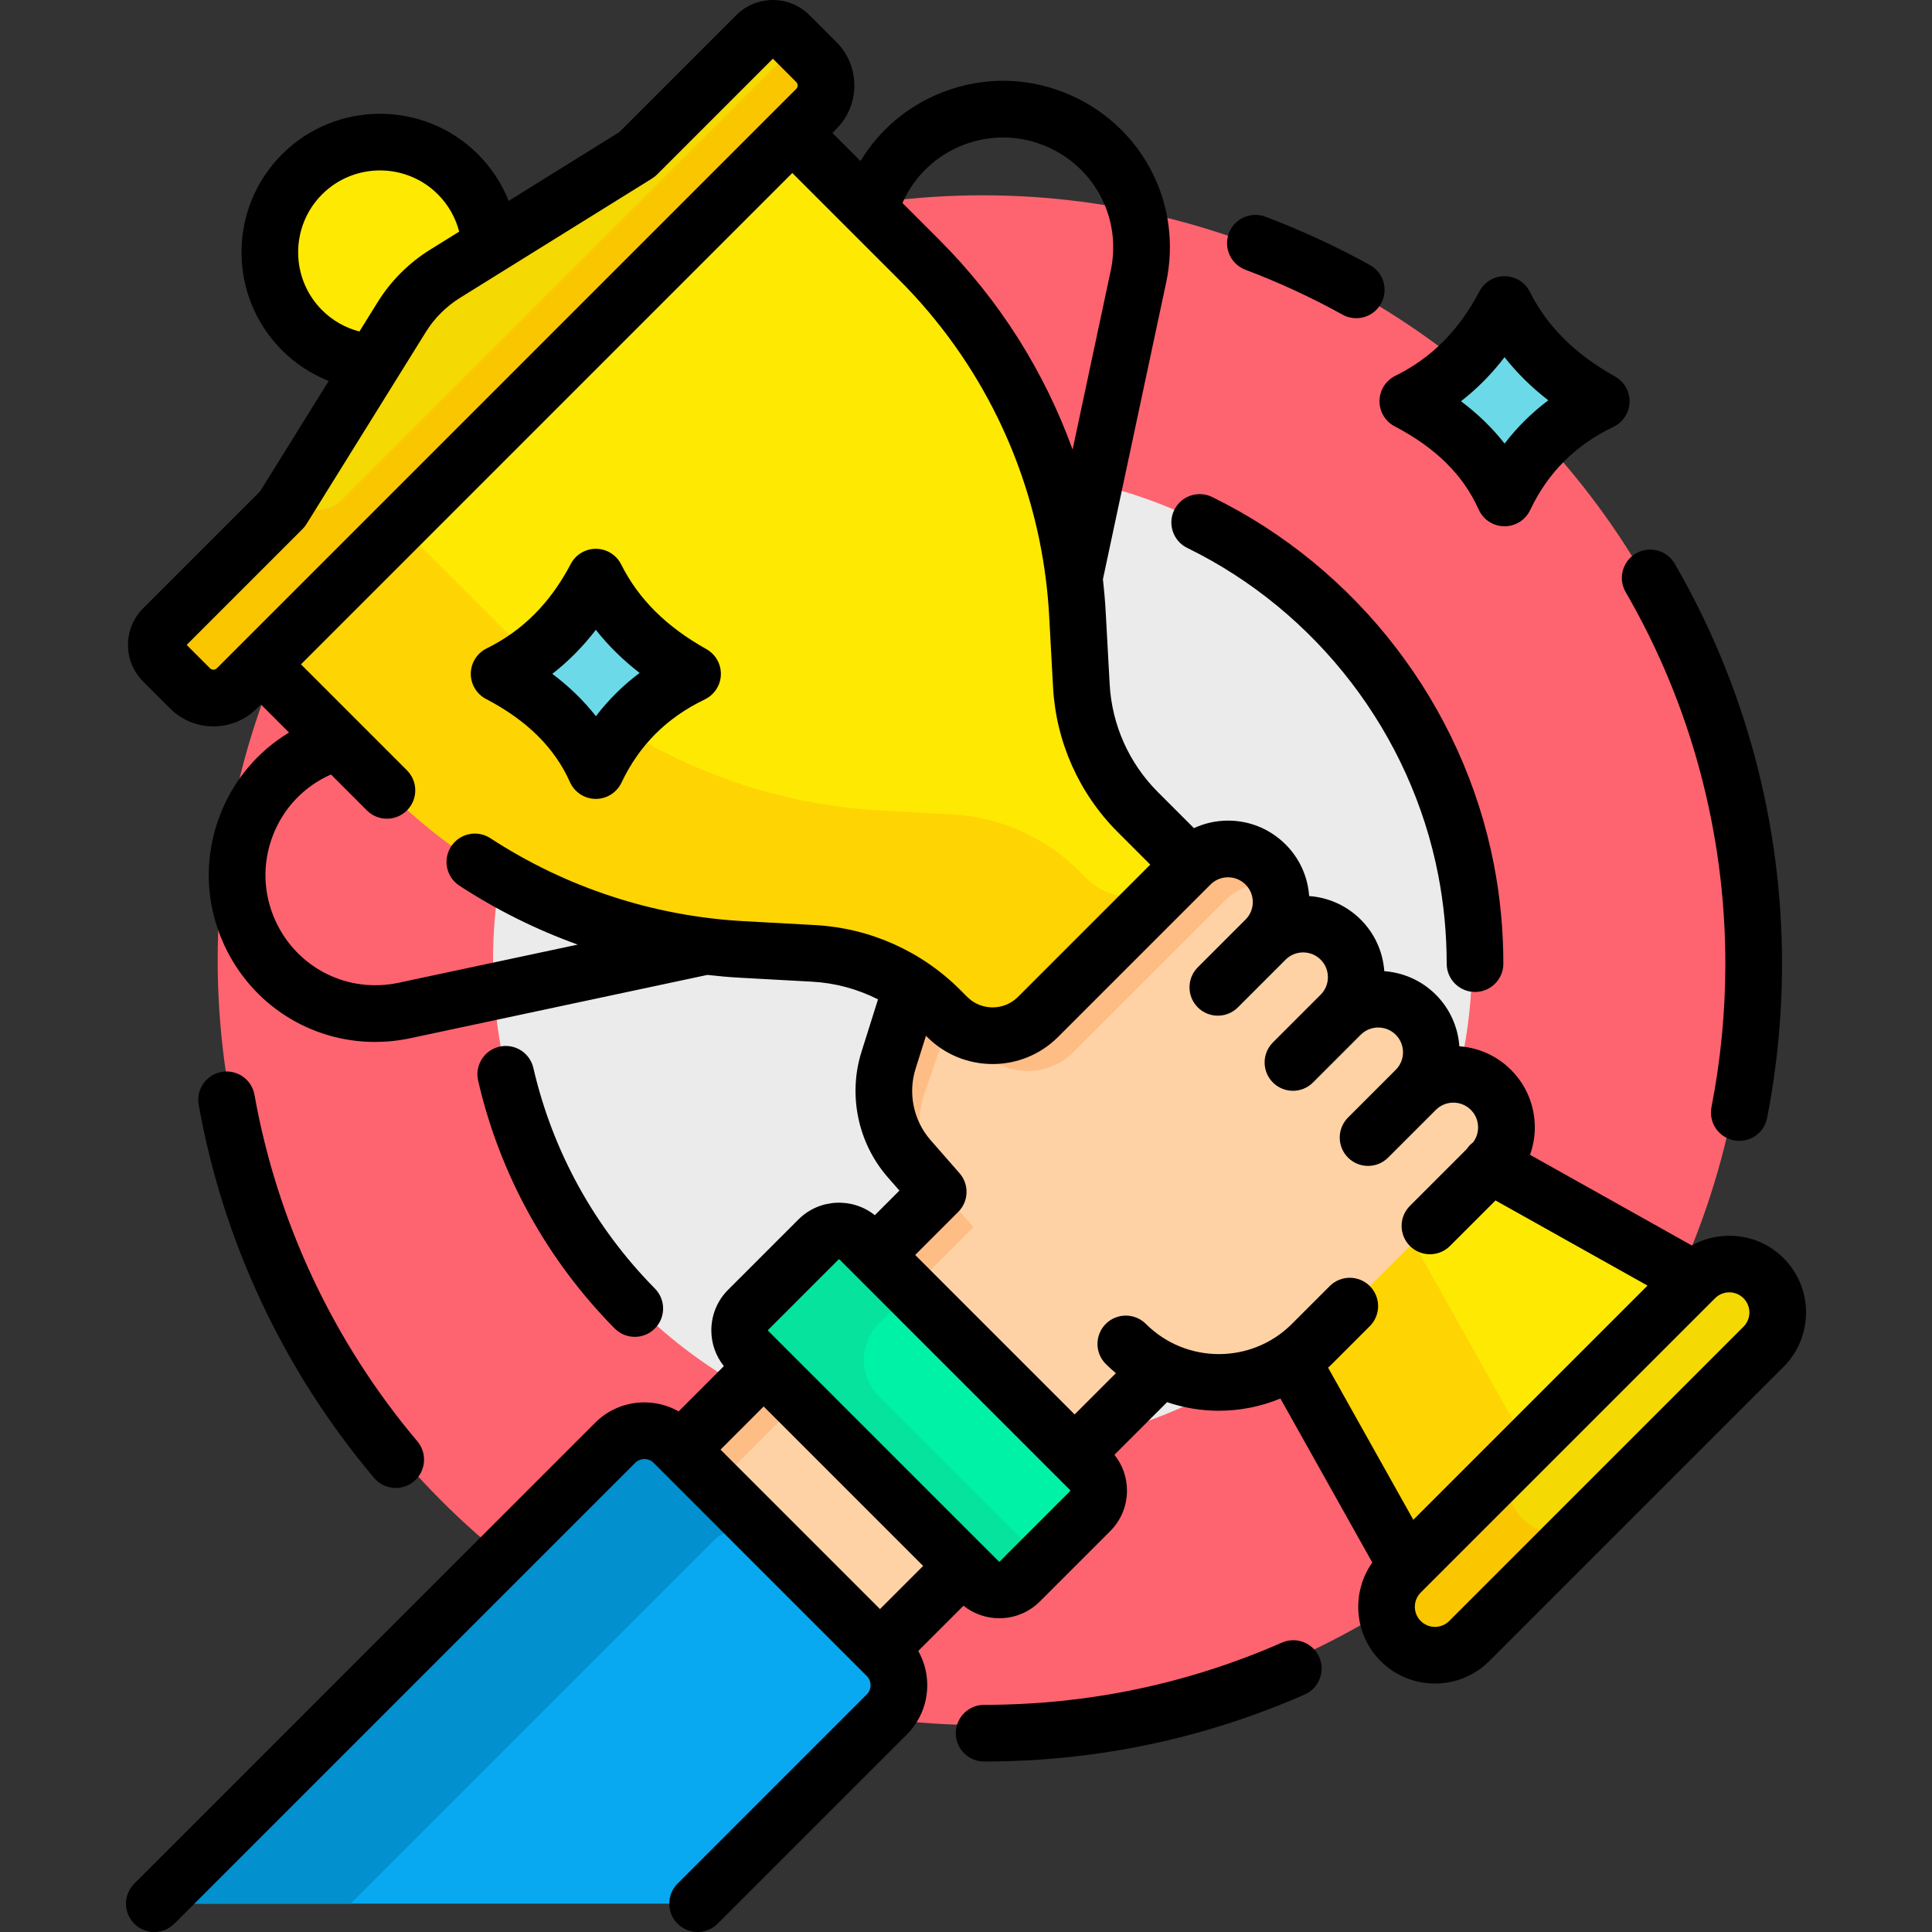 <svg id="Capa_1" enable-background="new 0 0 511.32 511.32" height="512" viewBox="0 0 511.32 511.32" width="512"
	xmlns="http://www.w3.org/2000/svg">
	<rect x="0" y="0" width="511.32" height="511.32" fill="#333333" stroke="none"/>
	<circle cx="260.047" cy="254.124" fill="#fe646f" r="202.437"/>
	<circle cx="260.047" cy="254.124" fill="#ebebeb" r="129.556"/>
	<path d="m448.337 338.544-53.82-30.15-14.041-11.635-53.321 52.29 14.962 11.535 30.23 53.95 7.613 7.613 77.209-77.209z" fill="#fee903"/>
	<path d="m301.137 214.934c-8.94-8.93-14.26-20.85-14.95-33.47l-1.04-18.94c-.17-3.21-.46-6.4-.84-9.57-3.88-31.77-18.27-61.43-41.03-84.19l-13.33-13.33-29.3-26.542-140.243 138.274 28.904 28.918 13.32 13.32c22.76 22.76 52.43 37.15 84.19 41.03 3.17.39 6.36.67 9.57.85l18.95 1.03c9.54.53 18.67 3.7 26.42 9.07 2.51 1.74 4.87 3.7 7.05 5.88l1.87 1.88c6.64 6.63 17.4 6.63 24.04 0l40.31-40.31z" fill="#fee903"/>
	<path d="m411.832 390.276-7.613-7.613-30.23-53.95-14.611-11.264-32.223 31.6 14.962 11.535 30.23 53.95 7.613 7.613 77.209-77.209z" fill="#fed402"/>
	<path d="m311.469 232.392c-6.64 6.63-17.4 6.63-24.04 0l-1.87-1.88c-2.18-2.18-4.54-4.14-7.05-5.88-7.75-5.37-16.88-8.54-26.42-9.07l-18.95-1.03c-3.21-.18-6.4-.46-9.57-.85-31.76-3.88-61.43-18.27-84.19-41.03l-13.32-13.32-28.644-28.658-37.012 36.492 28.904 28.918 13.32 13.32c22.76 22.76 52.43 37.15 84.19 41.03 3.17.39 6.36.67 9.57.85l18.95 1.03c9.54.53 18.67 3.7 26.42 9.07 2.51 1.74 4.87 3.7 7.05 5.88l1.87 1.88c6.64 6.63 17.4 6.63 24.04 0l40.31-40.31z" fill="#fed402"/>
	<path d="m129.687 65.064-11.93 7.41c-4.63 2.88-8.54 6.78-11.41 11.41l-7.46 12c-6.9-.39-13.68-3.22-18.95-8.49-11.39-11.39-11.39-29.86 0-41.26 11.4-11.39 29.87-11.39 41.26 0 5.27 5.27 8.09 12.04 8.49 18.93z" fill="#fee903"/>
	<path d="m216.037 16.414c3.43 3.43 3.43 8.98 0 12.41l-6.35 6.35-44.55 44.55-51.55 51.55-44.54 44.54-6.35 6.35c-3.43 3.43-8.99 3.43-12.41 0l-7.11-7.1c-2.42-2.42-2.42-6.34 0-8.76l31.58-31.58 24.13-38.84 7.46-12c2.87-4.63 6.78-8.53 11.41-11.41l11.93-7.41 38.91-24.18 31.57-31.58c2.42-2.42 6.35-2.42 8.77 0z" fill="#f4d902"/>
	<path d="m211.206 11.576-18.33 18.33-51.55 51.55-44.54 44.54-6.35 6.35c-3.43 3.43-8.99 3.43-12.41 0l-1.105-1.104-2.163 3.482-31.58 31.58c-2.42 2.42-2.42 6.34 0 8.76l7.11 7.1c3.42 3.43 8.98 3.43 12.41 0l6.35-6.35 44.54-44.54 51.55-51.55 44.55-44.55 6.35-6.35c3.43-3.43 3.43-8.98 0-12.41z" fill="#fac600"/>
	<path d="m394.587 288.434c-5.49-5.49-14.39-5.49-19.88 0 2.74-2.75 4.12-6.34 4.12-9.94s-1.38-7.19-4.12-9.94c-5.49-5.49-14.39-5.49-19.88 0 2.74-2.75 4.12-6.34 4.12-9.94s-1.38-7.19-4.12-9.94c-5.49-5.49-14.39-5.49-19.88 0 5.49-5.49 5.49-14.39 0-19.88-2.74-2.75-6.34-4.12-9.94-4.12s-7.2 1.37-9.94 4.12l-40.35 40.35c-6.64 6.63-17.4 6.63-24.04 0l-1.87-1.88c-2.18-2.18-4.54-4.14-7.05-5.88l-6.61 19.25c-2.84 9.03-.77 18.88 5.46 26.01l7.69 8.79-73.688 73.699 53.154 52.466 79.334-79.334v-.01c13.03 6.48 29.27 4.28 40.12-6.57l23.8-23.8 23.57-23.56c2.74-2.74 4.12-6.34 4.12-9.94 0-3.601-1.38-7.201-4.12-9.951z" fill="#fed2a4"/>
	<path d="m184.01 398.412 73.627-73.638-7.69-8.79c-6.23-7.13-8.3-16.98-5.46-26.01l6.61-19.25c2.51 1.74 4.87 3.7 7.05 5.88l1.87 1.88c6.64 6.63 17.4 6.63 24.04 0l40.35-40.35c2.74-2.75 6.34-4.12 9.94-4.12 1.384 0 2.767.207 4.102.613-.65-2.134-1.814-4.145-3.502-5.832-2.74-2.75-6.34-4.12-9.94-4.12s-7.2 1.37-9.94 4.12l-40.35 40.35c-6.64 6.63-17.4 6.63-24.04 0l-1.87-1.88c-2.18-2.18-4.54-4.14-7.05-5.88l-6.61 19.25c-2.84 9.03-.77 18.88 5.46 26.01l7.69 8.79-73.688 73.699z" fill="#ffbd86"/>
	<path d="m466.737 338.284c2.51 2.5 3.76 5.79 3.76 9.07s-1.25 6.57-3.76 9.07l-77.89 77.89c-5.01 5.01-13.13 5.01-18.14 0-2.5-2.51-3.76-5.79-3.76-9.07s1.26-6.56 3.76-9.06l1.64-1.65 75.99-75.99.26-.26c5.01-5.01 13.13-5.01 18.14 0z" fill="#f4d902"/>
	<path d="m403.021 402c-2.5-2.51-3.76-5.79-3.76-9.07s1.26-6.56 3.76-9.06l1.64-1.65-32.313 32.313-1.64 1.65c-2.5 2.5-3.76 5.78-3.76 9.06s1.26 6.56 3.76 9.07c5.01 5.01 13.13 5.01 18.14 0l32.313-32.313c-5.01 5.01-13.13 5.01-18.14 0z" fill="#fac600"/>
	<path d="m288.507 389.044c3.01 3.01 3.01 7.89 0 10.9l-18.6 18.59c-3 3.01-7.88 3.01-10.89 0l-4.09-4.09-52.81-52.81-4.1-4.1c-3.01-3.01-3.01-7.89 0-10.9l18.59-18.59c3.01-3.01 7.89-3.01 10.9 0l4.09 4.09v.01l52.81 52.81h.01z" fill="#00f2a6"/>
	<path d="m232.554 369.449c-5.274-5.274-5.274-13.826 0-19.1l8.625-8.625-9.581-9.581v-.01l-4.09-4.09c-3.01-3.01-7.89-3.01-10.9 0l-18.59 18.59c-3.01 3.01-3.01 7.89 0 10.9l4.1 4.1 52.81 52.81 4.09 4.09c3.01 3.01 7.89 3.01 10.89 0l5.867-5.864z" fill="#05e39c"/>
	<path d="m234.697 438.264c4.28 4.27 4.28 11.21 0 15.49l-46.04 46.04c-2.581 2.581-6.081 4.03-9.73 4.03h-127.981c-3.73 0-5.599-4.51-2.961-7.148l114.812-114.822c4.28-4.28 11.22-4.28 15.49 0l1.8 1.8 52.81 52.81z" fill="#08a9f1"/>
	<path d="m188.77 407.826c4.28-4.28 11.22-4.28 15.49 0l-24.172-24.172-1.8-1.8c-4.27-4.28-11.21-4.28-15.49 0l-114.813 114.822c-2.638 2.638-.769 7.148 2.961 7.148h41.834z" fill="#0290cf"/>
	<path d="m394.109 87.395c-4.011 5.854-8.851 10.801-14.602 14.751-2.886 1.982-2.896 6.196.008 8.151 5.958 4.01 10.888 8.735 14.649 14.272 1.935 2.848 6.16 2.931 8.075.07 3.87-5.782 8.767-10.664 14.742-14.601 2.881-1.898 2.841-6.107.016-8.088-5.768-4.045-10.799-8.848-14.842-14.667-1.952-2.811-6.112-2.711-8.046.112z" fill="#6bd9e7"/>
	<path d="m155.545 156.552c-4.998 8.226-11.453 14.857-19.562 19.68-1.607.956-1.617 3.312-.013 4.274 8.453 5.068 15.093 11.397 19.583 19.219.961 1.675 3.367 1.708 4.336.037 4.681-8.068 11.152-14.566 19.536-19.387 1.623-.933 1.679-3.274.095-4.273-7.995-5.044-14.762-11.352-19.712-19.529-.965-1.594-3.295-1.615-4.263-.021z" fill="#6bd9e7"/>
	<path d="m472.041 332.981c-6.569-6.567-16.541-7.675-24.279-3.356l-42.83-23.997c.82-2.299 1.271-4.737 1.271-7.249 0-5.758-2.243-11.172-6.314-15.244-3.799-3.798-8.674-5.862-13.653-6.228-.365-4.979-2.43-9.854-6.228-13.653-3.796-3.796-8.667-5.86-13.643-6.227-.375-5.158-2.544-9.96-6.237-13.653-3.797-3.796-8.669-5.86-13.645-6.227-.375-5.158-2.543-9.96-6.236-13.654-4.072-4.071-9.485-6.313-15.243-6.313-3.171 0-6.227.703-9.022 1.993l-9.542-9.541c-7.639-7.64-12.171-17.787-12.761-28.573l-1.038-18.948c-.161-2.946-.417-5.876-.748-8.791l16.743-78.579c4.334-20.337-5.833-40.609-24.725-49.299-10.935-5.03-23.143-5.41-34.371-1.066-9.222 3.568-16.784 9.941-21.8 18.243l-7.445-7.445 1.047-1.047c3.073-3.074 4.767-7.161 4.767-11.509 0-4.347-1.693-8.434-4.767-11.507l-7.107-7.108c-5.34-5.338-14.027-5.337-19.367.001l-30.966 30.967-29.275 18.191c-1.827-4.579-4.574-8.78-8.122-12.328-14.301-14.299-37.566-14.299-51.867 0-14.299 14.3-14.299 37.566 0 51.866 3.555 3.554 7.762 6.304 12.349 8.131l-18.147 29.201-30.968 30.967c-5.337 5.339-5.337 14.027.002 19.368l7.105 7.105c3.074 3.073 7.161 4.767 11.508 4.767 4.348 0 8.435-1.693 11.509-4.767l1.047-1.047 7.445 7.445c-8.303 5.015-14.676 12.577-18.244 21.8-4.344 11.228-3.965 23.435 1.066 34.371 7.351 15.98 22.985 25.718 39.94 25.717 3.089 0 6.225-.324 9.358-.992l78.603-16.748c2.912.331 5.835.591 8.769.752l18.947 1.039c6.137.335 12.065 1.951 17.444 4.685l-4.374 13.887c-3.604 11.446-.936 24.168 6.964 33.199l3.076 3.517-6.51 6.51c-5.962-4.757-14.7-4.383-20.22 1.135l-18.594 18.594c-2.871 2.872-4.453 6.69-4.453 10.751 0 3.486 1.172 6.787 3.318 9.469l-11.977 11.976c-2.735-1.547-5.829-2.384-9.057-2.384-4.929 0-9.563 1.92-13.048 5.404l-121.963 121.965c-2.929 2.93-2.929 7.678 0 10.607 2.93 2.928 7.678 2.928 10.607 0l121.965-121.965c1.345-1.348 3.535-1.348 4.882 0l56.405 56.405c.88.88 1.012 1.907 1.012 2.44 0 .534-.131 1.561-1.012 2.44l-50.07 50.071c-2.929 2.93-2.929 7.678 0 10.607 1.465 1.464 3.385 2.196 5.304 2.196s3.839-.732 5.304-2.196l50.069-50.071c3.485-3.484 5.405-8.118 5.405-13.048 0-3.228-.837-6.321-2.384-9.056l11.976-11.976c2.761 2.202 6.114 3.309 9.47 3.309 3.894 0 7.787-1.481 10.751-4.446l18.593-18.594c2.871-2.871 4.453-6.688 4.453-10.749 0-3.485-1.172-6.787-3.317-9.469l13.93-13.929c4.436 1.511 9.073 2.273 13.712 2.273 5.543 0 11.084-1.086 16.281-3.244l24.32 43.407c-5.606 7.929-4.882 18.995 2.211 26.09 3.964 3.963 9.167 5.943 14.373 5.943 5.204 0 10.41-1.981 14.373-5.943l77.895-77.894c7.924-7.923 7.924-20.818 0-28.744zm-217.089-294.617c7.411-2.867 15.471-2.615 22.691.704 12.471 5.737 19.184 19.12 16.322 32.546l-10.093 47.371c-7.477-20.702-19.445-39.679-35.292-55.527l-9.74-9.74c3.149-7.1 8.85-12.544 16.112-15.354zm-169.707 43.729c-8.451-8.45-8.451-22.201 0-30.651 8.451-8.451 22.201-8.451 30.652 0 2.745 2.745 4.669 6.153 5.633 9.859l-7.732 4.804c-5.578 3.468-10.358 8.248-13.823 13.824l-4.85 7.805c-3.713-.963-7.129-2.889-9.88-5.641zm-29.659 94.772-6.184-6.184 30.654-30.653c.406-.406.765-.857 1.067-1.345l31.591-50.838c2.257-3.631 5.369-6.743 9-9.001l11.897-7.393c.02-.012.039-.024.058-.036l38.881-24.161c.488-.303.939-.661 1.346-1.066l30.654-30.655 6.183 6.185c.497.496.497 1.306 0 1.802l-153.344 153.345c-.497.499-1.306.497-1.803 0zm141.215 66.927c-23.848-1.305-47.024-8.898-67.026-21.959-3.47-2.266-8.116-1.289-10.381 2.18s-1.288 8.116 2.18 10.381c9.829 6.417 20.35 11.64 31.32 15.601l-47.409 10.101c-13.423 2.856-26.809-3.852-32.546-16.322-3.321-7.221-3.571-15.279-.704-22.691 2.81-7.263 8.255-12.964 15.355-16.112l9.508 9.508c1.465 1.464 3.385 2.196 5.304 2.196s3.839-.732 5.304-2.197c2.929-2.929 2.929-7.677-.001-10.606l-13.176-13.176s-.001-.001-.001-.001l-14.875-14.875 130.035-130.039 14.869 14.869c.007.007.013.013.02.02l13.395 13.395c21.546 21.546 35.145 49.51 38.86 79.553.002.023.006.046.008.07.377 3.061.653 6.143.823 9.242l1.037 18.948c.793 14.479 6.877 28.103 17.133 38.359l8.591 8.591-35.007 35.008c-3.704 3.701-9.731 3.704-13.434.002l-1.876-1.877c-10.256-10.255-23.879-16.339-38.358-17.132zm-6.107 139.86 11.418-11.417 42.204 42.205-11.417 11.418zm92.509 10.984-18.594 18.594c-.078.08-.209.08-.287 0l-61.001-61.001c-.067-.068-.066-.219.001-.286l18.594-18.594c.039-.04.091-.06.143-.06.053 0 .104.02.144.06l61 61.001c.066.067.067.218 0 .286zm79.331-54.266c-2.93-2.928-7.678-2.928-10.607 0l-10.01 10.01c-10.658 10.658-28 10.658-38.658 0-2.93-2.928-7.678-2.928-10.607 0-2.929 2.93-2.929 7.678 0 10.607.863.863 1.76 1.669 2.676 2.442l-10.916 10.915-42.204-42.204 11.398-11.399c2.791-2.791 2.94-7.269.342-10.24l-7.694-8.797c-4.479-5.119-5.991-12.33-3.948-18.818l2.758-8.755.313.313c4.776 4.775 11.05 7.163 17.323 7.163s12.548-2.388 17.324-7.163l40.344-40.344c2.558-2.558 6.717-2.556 9.272 0 1.239 1.238 1.921 2.885 1.921 4.637s-.682 3.398-1.921 4.637l-5.602 5.602-7.029 7.029c-2.929 2.93-2.929 7.678 0 10.607 2.93 2.928 7.678 2.928 10.607 0l7.029-7.029 5.602-5.602c2.557-2.559 6.718-2.557 9.274 0 1.238 1.238 1.921 2.885 1.921 4.637 0 1.751-.683 3.397-1.922 4.636l-2.638 2.638-9.993 9.993c-2.929 2.93-2.929 7.678 0 10.607 2.93 2.928 7.678 2.928 10.607 0l9.985-9.986c.003-.003.006-.005.008-.007l2.637-2.638c2.558-2.557 6.719-2.558 9.274.001 2.557 2.557 2.557 6.716 0 9.272l-2.638 2.638c-.001.001-.001.001-.002.002l-9.991 9.992c-2.929 2.929-2.929 7.678.001 10.606 2.928 2.928 7.677 2.929 10.606-.001l9.983-9.983c.003-.003.007-.006.01-.009l2.638-2.638c.001-.001.003-.003.004-.005 2.557-2.553 6.713-2.552 9.268.005 2.342 2.341 2.533 6.024.585 8.592-.646.487-1.218 1.086-1.691 1.787l-15.028 15.028c-2.929 2.93-2.929 7.678 0 10.607 1.465 1.464 3.385 2.196 5.304 2.196s3.839-.732 5.304-2.196l12.049-12.049 40.227 22.538-61.981 61.981-22.555-40.259c.345-.323.694-.643 1.031-.98l10.01-10.01c2.928-2.928 2.928-7.676 0-10.606zm98.899 10.75-77.895 77.894c-2.076 2.078-5.455 2.078-7.531 0-2.077-2.076-2.077-5.455 0-7.531l1.635-1.635c.003-.003.007-.006.01-.009l75.99-75.99.26-.26c1.038-1.039 2.401-1.558 3.766-1.558s2.728.519 3.766 1.558c2.076 2.076 2.076 5.455-.001 7.531z"/>
	<path d="m314.214 145.011c34.352 16.818 59.185 49.193 66.429 86.604 1.483 7.662 2.235 15.54 2.235 23.416 0 4.143 3.357 7.5 7.5 7.5s7.5-3.357 7.5-7.5c0-8.83-.844-17.668-2.509-26.268-8.133-42.003-36.006-78.349-74.56-97.225-3.723-1.823-8.214-.282-10.034 3.438s-.281 8.213 3.439 10.035z"/>
	<path d="m168 353.806c1.903 0 3.808-.72 5.27-2.163 2.947-2.91 2.978-7.658.067-10.606-15.976-16.183-27.103-36.377-32.177-58.398-.931-4.038-4.957-6.559-8.992-5.625-4.037.93-6.555 4.956-5.625 8.992 5.699 24.733 18.189 47.407 36.12 65.57 1.467 1.486 3.402 2.23 5.337 2.23z"/>
	<path d="m339.264 434.731c-24.881 10.928-51.396 16.469-78.807 16.469-4.143 0-7.5 3.357-7.5 7.5s3.357 7.5 7.5 7.5c29.501 0 58.044-5.967 84.838-17.734 3.793-1.666 5.517-6.091 3.852-9.883-1.666-3.792-6.092-5.517-9.883-3.852z"/>
	<path d="m430.251 156.715c17.256 29.734 26.377 63.731 26.377 98.315 0 12.771-1.235 25.546-3.67 37.968-.798 4.065 1.852 8.006 5.916 8.804.487.095.973.141 1.451.141 3.514 0 6.65-2.48 7.353-6.058 2.621-13.371 3.95-27.116 3.95-40.854 0-37.225-9.821-73.825-28.402-105.845-2.079-3.583-6.67-4.801-10.252-2.723-3.582 2.079-4.801 6.669-2.723 10.252z"/>
	<path d="m329.605 71.393c8.811 3.319 17.46 7.316 25.706 11.881 1.15.638 2.396.939 3.625.939 2.64 0 5.2-1.396 6.568-3.869 2.006-3.624.694-8.188-2.93-10.193-8.88-4.915-18.192-9.22-27.681-12.795-3.878-1.46-8.202.498-9.663 4.374-1.459 3.875.499 8.202 4.375 9.663z"/>
	<path d="m104.735 393.803c1.708 0 3.426-.58 4.833-1.768 3.166-2.672 3.566-7.403.896-10.569-22.186-26.29-37.093-58.003-43.112-91.708-.729-4.078-4.631-6.801-8.701-6.064-4.078.728-6.793 4.624-6.064 8.701 6.481 36.297 22.531 70.442 46.413 98.745 1.483 1.757 3.601 2.663 5.735 2.663z"/>
	<path d="m369.119 112.838c10.873 5.688 18.143 12.888 22.225 22.011 1.194 2.67 3.833 4.402 6.759 4.436.029.001.058.001.088.001 2.891 0 5.527-1.663 6.771-4.278 4.74-9.964 11.962-17.18 22.079-22.06 2.52-1.215 4.153-3.732 4.238-6.529.084-2.797-1.396-5.407-3.838-6.772-10.575-5.91-17.95-13.239-22.548-22.408-1.261-2.515-3.822-4.112-6.635-4.139-.023 0-.047 0-.069 0-2.786 0-5.345 1.545-6.641 4.015-5.413 10.314-12.698 17.626-22.273 22.354-2.531 1.25-4.146 3.814-4.179 6.637-.033 2.822 1.522 5.423 4.023 6.732zm29.068-18.301c3.28 4.171 7.13 7.962 11.586 11.408-4.395 3.298-8.256 7.121-11.569 11.455-3.213-4.107-7.064-7.85-11.536-11.21 4.278-3.326 8.124-7.215 11.519-11.653z"/>
	<path d="m186.948 171.792c-10.574-5.909-17.95-13.239-22.549-22.409-1.261-2.514-3.822-4.111-6.635-4.138-.023 0-.047 0-.069 0-2.786 0-5.346 1.545-6.642 4.016-5.411 10.313-12.696 17.625-22.271 22.354-2.531 1.25-4.146 3.814-4.179 6.637s1.521 5.425 4.022 6.733c10.873 5.688 18.143 12.889 22.224 22.01 1.194 2.671 3.833 4.402 6.758 4.437.029.001.059.001.089.001 2.89 0 5.527-1.663 6.771-4.277 4.741-9.965 11.964-17.181 22.08-22.061 2.52-1.215 4.153-3.732 4.238-6.529.085-2.798-1.395-5.409-3.837-6.774zm-29.238 17.756c-3.213-4.108-7.064-7.851-11.536-11.21 4.277-3.326 8.124-7.218 11.52-11.654 3.28 4.171 7.13 7.962 11.586 11.408-4.395 3.298-8.256 7.121-11.57 11.456z"/>
</svg>